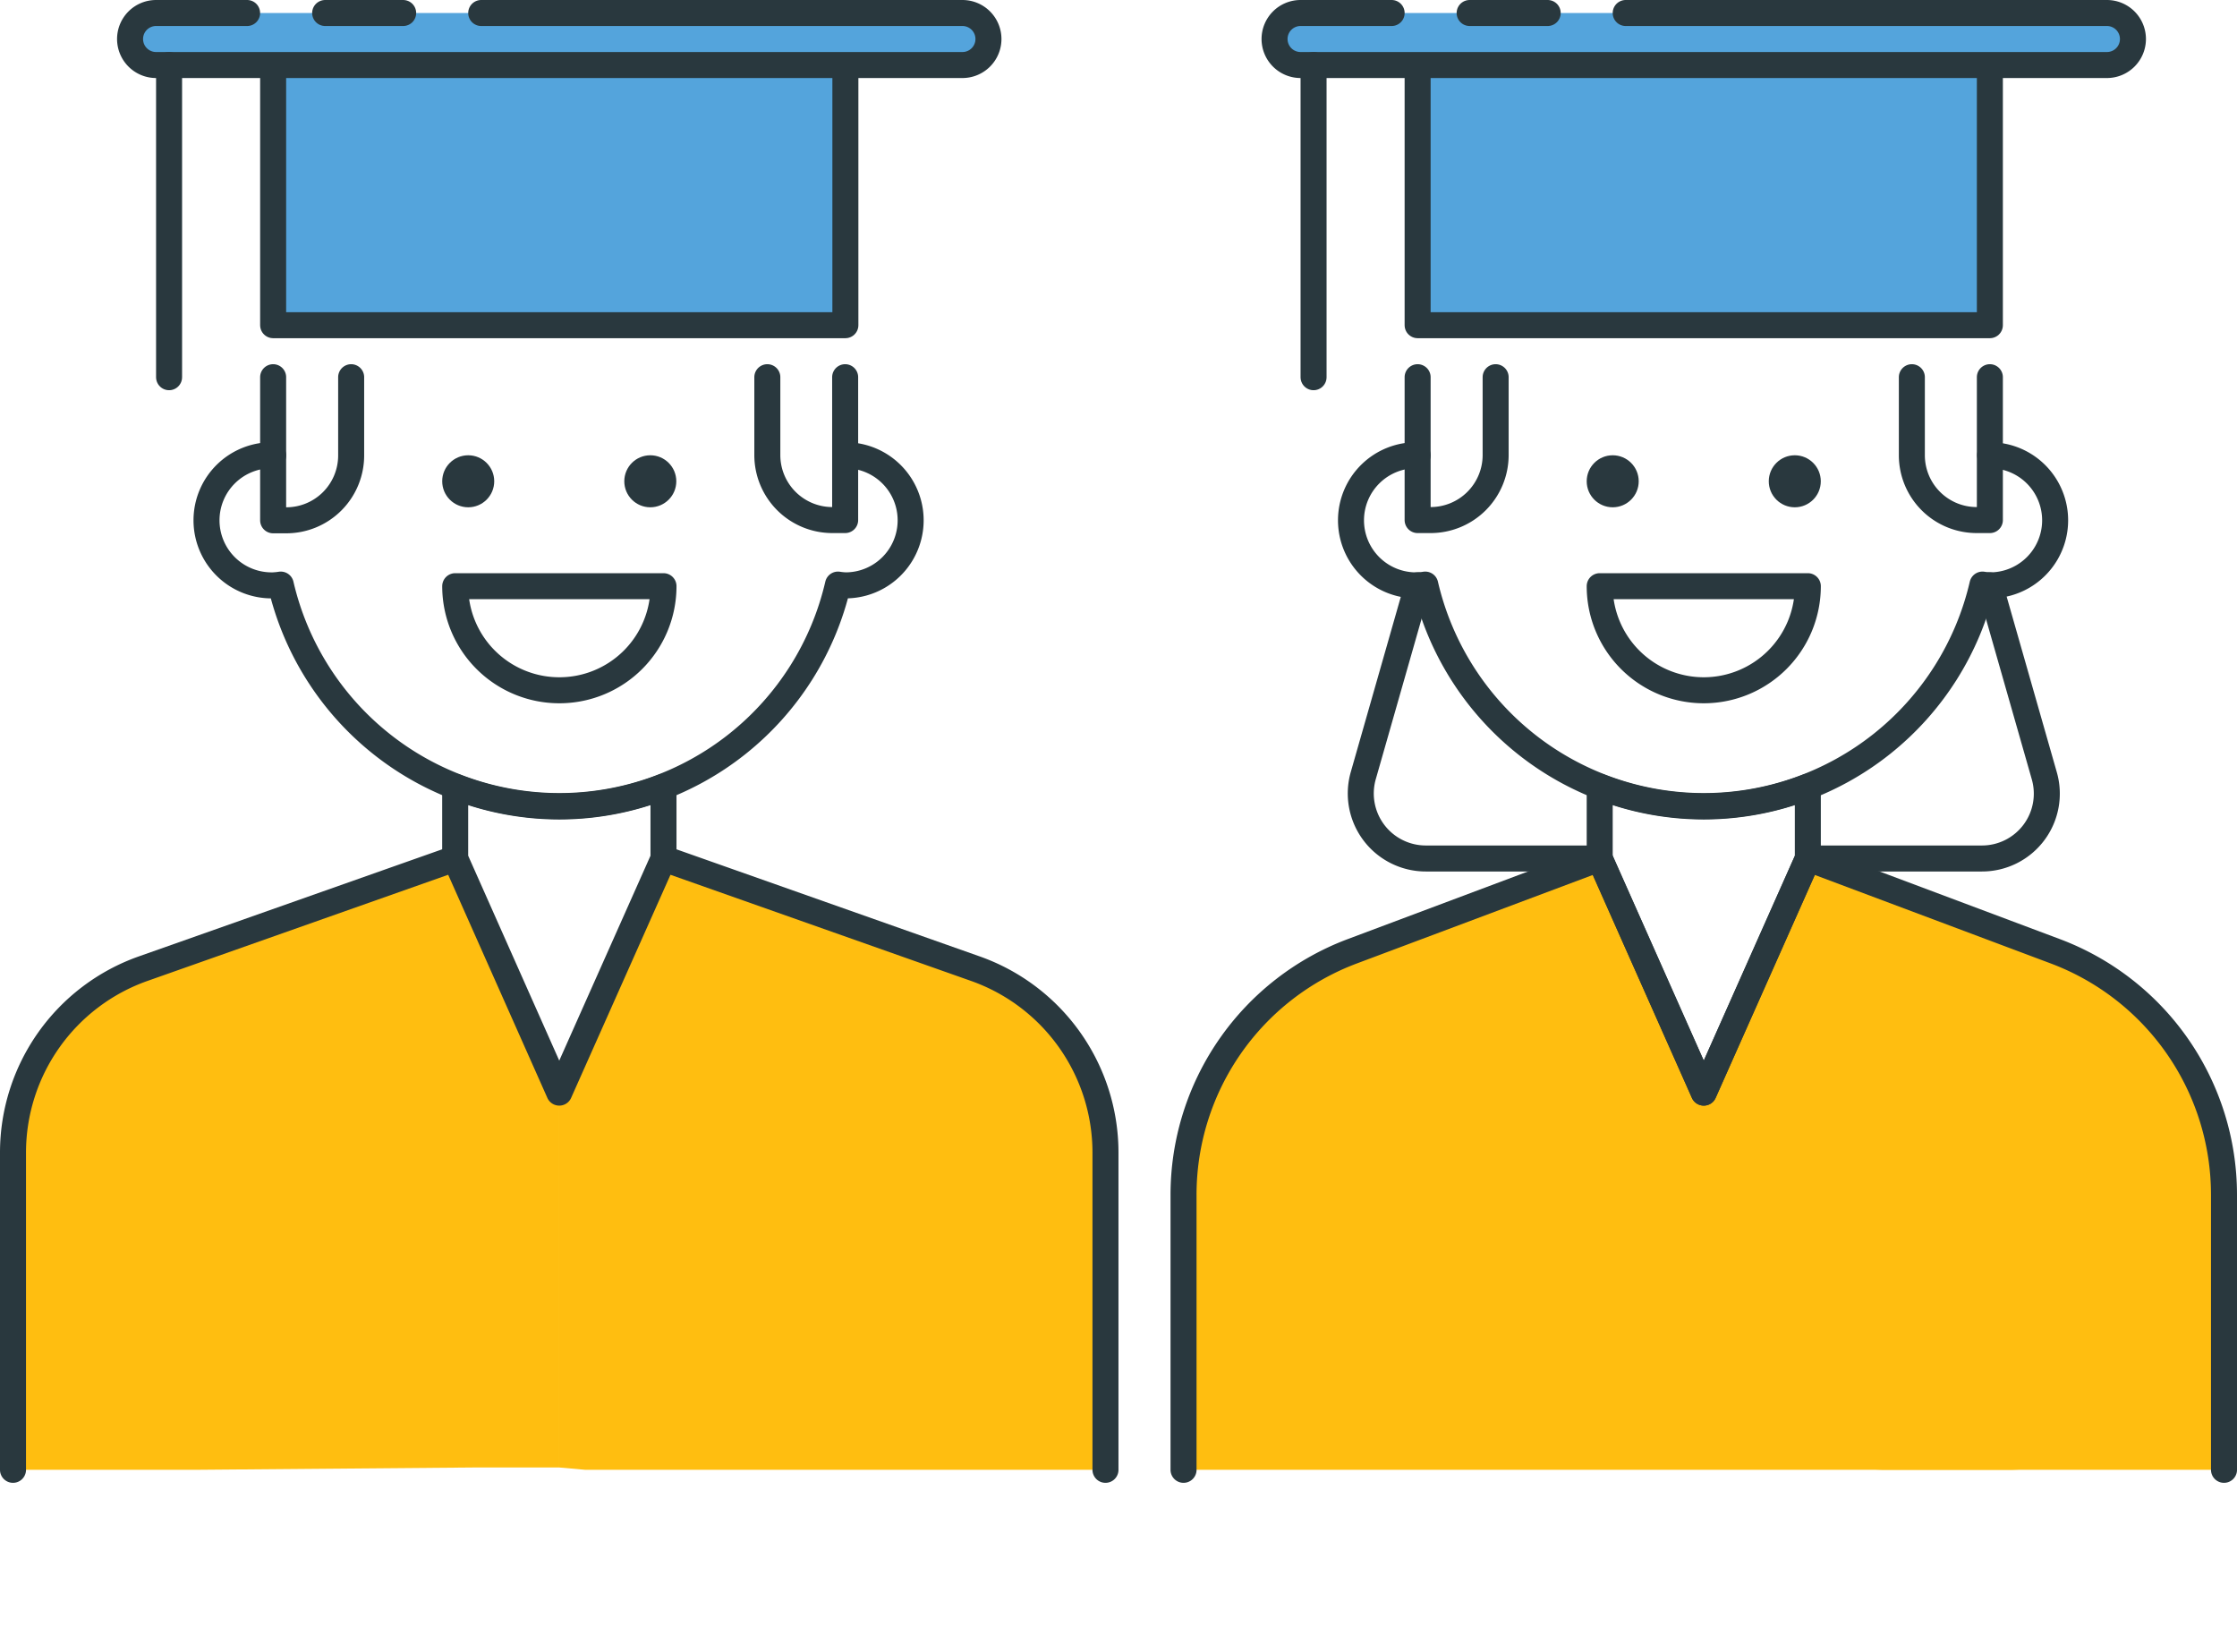 <svg xmlns="http://www.w3.org/2000/svg" width="58.665" height="43.316" viewBox="0 0 58.665 43.316">
  <g id="Students" transform="translate(29.333 21.829)">
    <g id="Group_146" data-name="Group 146" transform="translate(-28.992 -21.488)">
      <g id="Student_Female" data-name="Student Female" transform="translate(-0.341 -0.341)">
        <g id="Group_144" data-name="Group 144">
          <path id="Path_778" data-name="Path 778" d="M35.131,27.627" fill="#ffbe10"/>
          <path id="Path_779" data-name="Path 779" d="M54.231,38.541h4.093v-7.21A6.821,6.821,0,0,0,53.9,24.944l-6.487-2.433L44.681,28.65l-2.729-6.139-6.488,2.433a6.821,6.821,0,0,0-4.426,6.387v7.21" fill="#ffbe10"/>
          <path id="Path_780" data-name="Path 780" d="M36.1,38.541H49.168a35.536,35.536,0,0,1,3.8,0" fill="#ffbe10"/>
          <path id="Path_781" data-name="Path 781" d="M47.409,22.511H51.97a1.7,1.7,0,0,0,1.64-2.174l-1.425-4.989" fill="none" stroke="#29383e" stroke-linecap="round" stroke-linejoin="round" stroke-width="0.682"/>
          <path id="Path_782" data-name="Path 782" d="M37.177,15.348l-1.425,4.989a1.705,1.705,0,0,0,1.64,2.174h4.561" fill="none" stroke="#29383e" stroke-linecap="round" stroke-linejoin="round" stroke-width="0.682"/>
          <path id="Path_783" data-name="Path 783" d="M58.324,38.541v-7.21A6.821,6.821,0,0,0,53.9,24.944l-6.487-2.433L44.681,28.65l-2.729-6.139-6.488,2.433a6.821,6.821,0,0,0-4.426,6.387v7.21" fill="none" stroke="#29383e" stroke-linecap="round" stroke-linejoin="round" stroke-width="0.682"/>
          <circle id="Ellipse_11" data-name="Ellipse 11" cx="0.682" cy="0.682" r="0.682" transform="translate(46.386 11.938)" fill="#29383e"/>
          <circle id="Ellipse_12" data-name="Ellipse 12" cx="0.682" cy="0.682" r="0.682" transform="translate(41.611 11.938)" fill="#29383e"/>
          <path id="Path_784" data-name="Path 784" d="M44.681,21.147a7.459,7.459,0,0,1-2.729-.519v1.883l2.729,6.139,2.729-6.139V20.628A7.459,7.459,0,0,1,44.681,21.147Z" fill="none" stroke="#29383e" stroke-linecap="round" stroke-linejoin="round" stroke-width="0.682"/>
          <path id="Path_785" data-name="Path 785" d="M52.184,1.705V8.527H37.177V1.705" fill="#54a4dc" stroke="#29383e" stroke-linecap="round" stroke-linejoin="round" stroke-width="0.682"/>
          <path id="Path_786" data-name="Path 786" d="M42.634.341h12.62a.682.682,0,0,1,.682.682h0a.682.682,0,0,1-.682.682H34.107a.682.682,0,0,1-.682-.682h0a.682.682,0,0,1,.682-.682h2.388" fill="#54a4dc" stroke="#29383e" stroke-linecap="round" stroke-linejoin="round" stroke-width="0.682"/>
          <line id="Line_10" data-name="Line 10" x2="2.047" transform="translate(38.541 0.341)" fill="#54a4dc" stroke="#29383e" stroke-linecap="round" stroke-linejoin="round" stroke-width="0.682"/>
          <line id="Line_11" data-name="Line 11" y2="8.186" transform="translate(34.448 1.705)" fill="#fff" stroke="#29383e" stroke-linecap="round" stroke-linejoin="round" stroke-width="0.682"/>
          <path id="Path_787" data-name="Path 787" d="M37.177,11.938a1.706,1.706,0,1,0,0,3.411,1.68,1.68,0,0,0,.2-.02,7.5,7.5,0,0,0,14.613,0,1.68,1.68,0,0,0,.2.02,1.705,1.705,0,0,0,0-3.411" fill="none" stroke="#29383e" stroke-linecap="round" stroke-linejoin="round" stroke-width="0.682"/>
          <path id="Path_788" data-name="Path 788" d="M39.223,9.891v2.046a1.705,1.705,0,0,1-1.705,1.7h-.341V9.891" fill="none" stroke="#29383e" stroke-linecap="round" stroke-linejoin="round" stroke-width="0.682"/>
          <path id="Path_789" data-name="Path 789" d="M50.138,9.891v2.046a1.7,1.7,0,0,0,1.705,1.7h.341V9.891" fill="none" stroke="#29383e" stroke-linecap="round" stroke-linejoin="round" stroke-width="0.682"/>
          <path id="Path_790" data-name="Path 790" d="M44.681,43.316" fill="#e83b3e" stroke="#29383e" stroke-linecap="round" stroke-linejoin="round" stroke-width="0.682"/>
          <path id="Path_791" data-name="Path 791" d="M44.681,30.356" fill="#e83b3e" stroke="#29383e" stroke-linecap="round" stroke-linejoin="round" stroke-width="0.682"/>
          <path id="Path_792" data-name="Path 792" d="M44.681,18.1a2.729,2.729,0,0,0,2.729-2.729H41.952A2.729,2.729,0,0,0,44.681,18.1Z" fill="none" stroke="#29383e" stroke-linecap="round" stroke-linejoin="round" stroke-width="0.682"/>
        </g>
      </g>
      <g id="Student_Male" data-name="Student Male" transform="translate(-0.341 -0.341)">
        <g id="Group_145" data-name="Group 145">
          <path id="Path_793" data-name="Path 793" d="M14.666,38.48V28.65l-2.729-6.139L3.754,25.4A5.116,5.116,0,0,0,.341,30.223v8.318H5.116l7.31-.061" fill="#ffbe10"/>
          <path id="Path_794" data-name="Path 794" d="M15.351,38.541h13.64V30.223A5.116,5.116,0,0,0,25.579,25.4L17.4,22.512,14.666,28.65v9.83" fill="#ffbe10"/>
          <circle id="Ellipse_13" data-name="Ellipse 13" cx="0.682" cy="0.682" r="0.682" transform="translate(16.372 11.938)" fill="#29383e"/>
          <circle id="Ellipse_14" data-name="Ellipse 14" cx="0.682" cy="0.682" r="0.682" transform="translate(11.597 11.938)" fill="#29383e"/>
          <path id="Path_795" data-name="Path 795" d="M14.666,21.147a7.459,7.459,0,0,1-2.729-.519v1.883l2.729,6.139L17.4,22.511V20.628a7.459,7.459,0,0,1-2.729.519Z" fill="none" stroke="#29383e" stroke-linecap="round" stroke-linejoin="round" stroke-width="0.682"/>
          <path id="Path_796" data-name="Path 796" d="M22.17,1.705V8.527H7.163V1.705" fill="#54a4dc" stroke="#29383e" stroke-linecap="round" stroke-linejoin="round" stroke-width="0.682"/>
          <path id="Path_797" data-name="Path 797" d="M12.62.341H25.24a.682.682,0,0,1,.682.682h0a.682.682,0,0,1-.682.682H4.093a.682.682,0,0,1-.682-.682h0A.682.682,0,0,1,4.093.341H6.48" fill="#54a4dc" stroke="#29383e" stroke-linecap="round" stroke-linejoin="round" stroke-width="0.682"/>
          <line id="Line_12" data-name="Line 12" x2="2.046" transform="translate(8.527 0.341)" fill="#54a4dc" stroke="#29383e" stroke-linecap="round" stroke-linejoin="round" stroke-width="0.682"/>
          <line id="Line_13" data-name="Line 13" y2="8.186" transform="translate(4.434 1.705)" fill="#fff" stroke="#29383e" stroke-linecap="round" stroke-linejoin="round" stroke-width="0.682"/>
          <path id="Path_798" data-name="Path 798" d="M7.163,11.938a1.706,1.706,0,1,0,0,3.411,1.68,1.68,0,0,0,.2-.02,7.5,7.5,0,0,0,14.613,0,1.68,1.68,0,0,0,.2.02,1.705,1.705,0,1,0,0-3.411" fill="none" stroke="#29383e" stroke-linecap="round" stroke-linejoin="round" stroke-width="0.682"/>
          <path id="Path_799" data-name="Path 799" d="M9.209,9.891v2.046A1.7,1.7,0,0,1,7.5,13.643H7.163V9.891" fill="none" stroke="#29383e" stroke-linecap="round" stroke-linejoin="round" stroke-width="0.682"/>
          <path id="Path_800" data-name="Path 800" d="M20.123,9.891v2.046a1.705,1.705,0,0,0,1.7,1.7h.341V9.891" fill="none" stroke="#29383e" stroke-linecap="round" stroke-linejoin="round" stroke-width="0.682"/>
          <path id="Path_801" data-name="Path 801" d="M28.991,38.541V30.223A5.116,5.116,0,0,0,25.579,25.4L17.4,22.512" fill="none" stroke="#29383e" stroke-linecap="round" stroke-linejoin="round" stroke-width="0.682"/>
          <path id="Path_802" data-name="Path 802" d="M11.938,22.511,3.754,25.4A5.116,5.116,0,0,0,.341,30.223v8.318" fill="none" stroke="#29383e" stroke-linecap="round" stroke-linejoin="round" stroke-width="0.682"/>
          <path id="Path_803" data-name="Path 803" d="M14.666,18.1A2.729,2.729,0,0,0,17.4,15.371H11.938A2.729,2.729,0,0,0,14.666,18.1Z" fill="none" stroke="#29383e" stroke-linecap="round" stroke-linejoin="round" stroke-width="0.682"/>
        </g>
      </g>
    </g>
  </g>
</svg>
